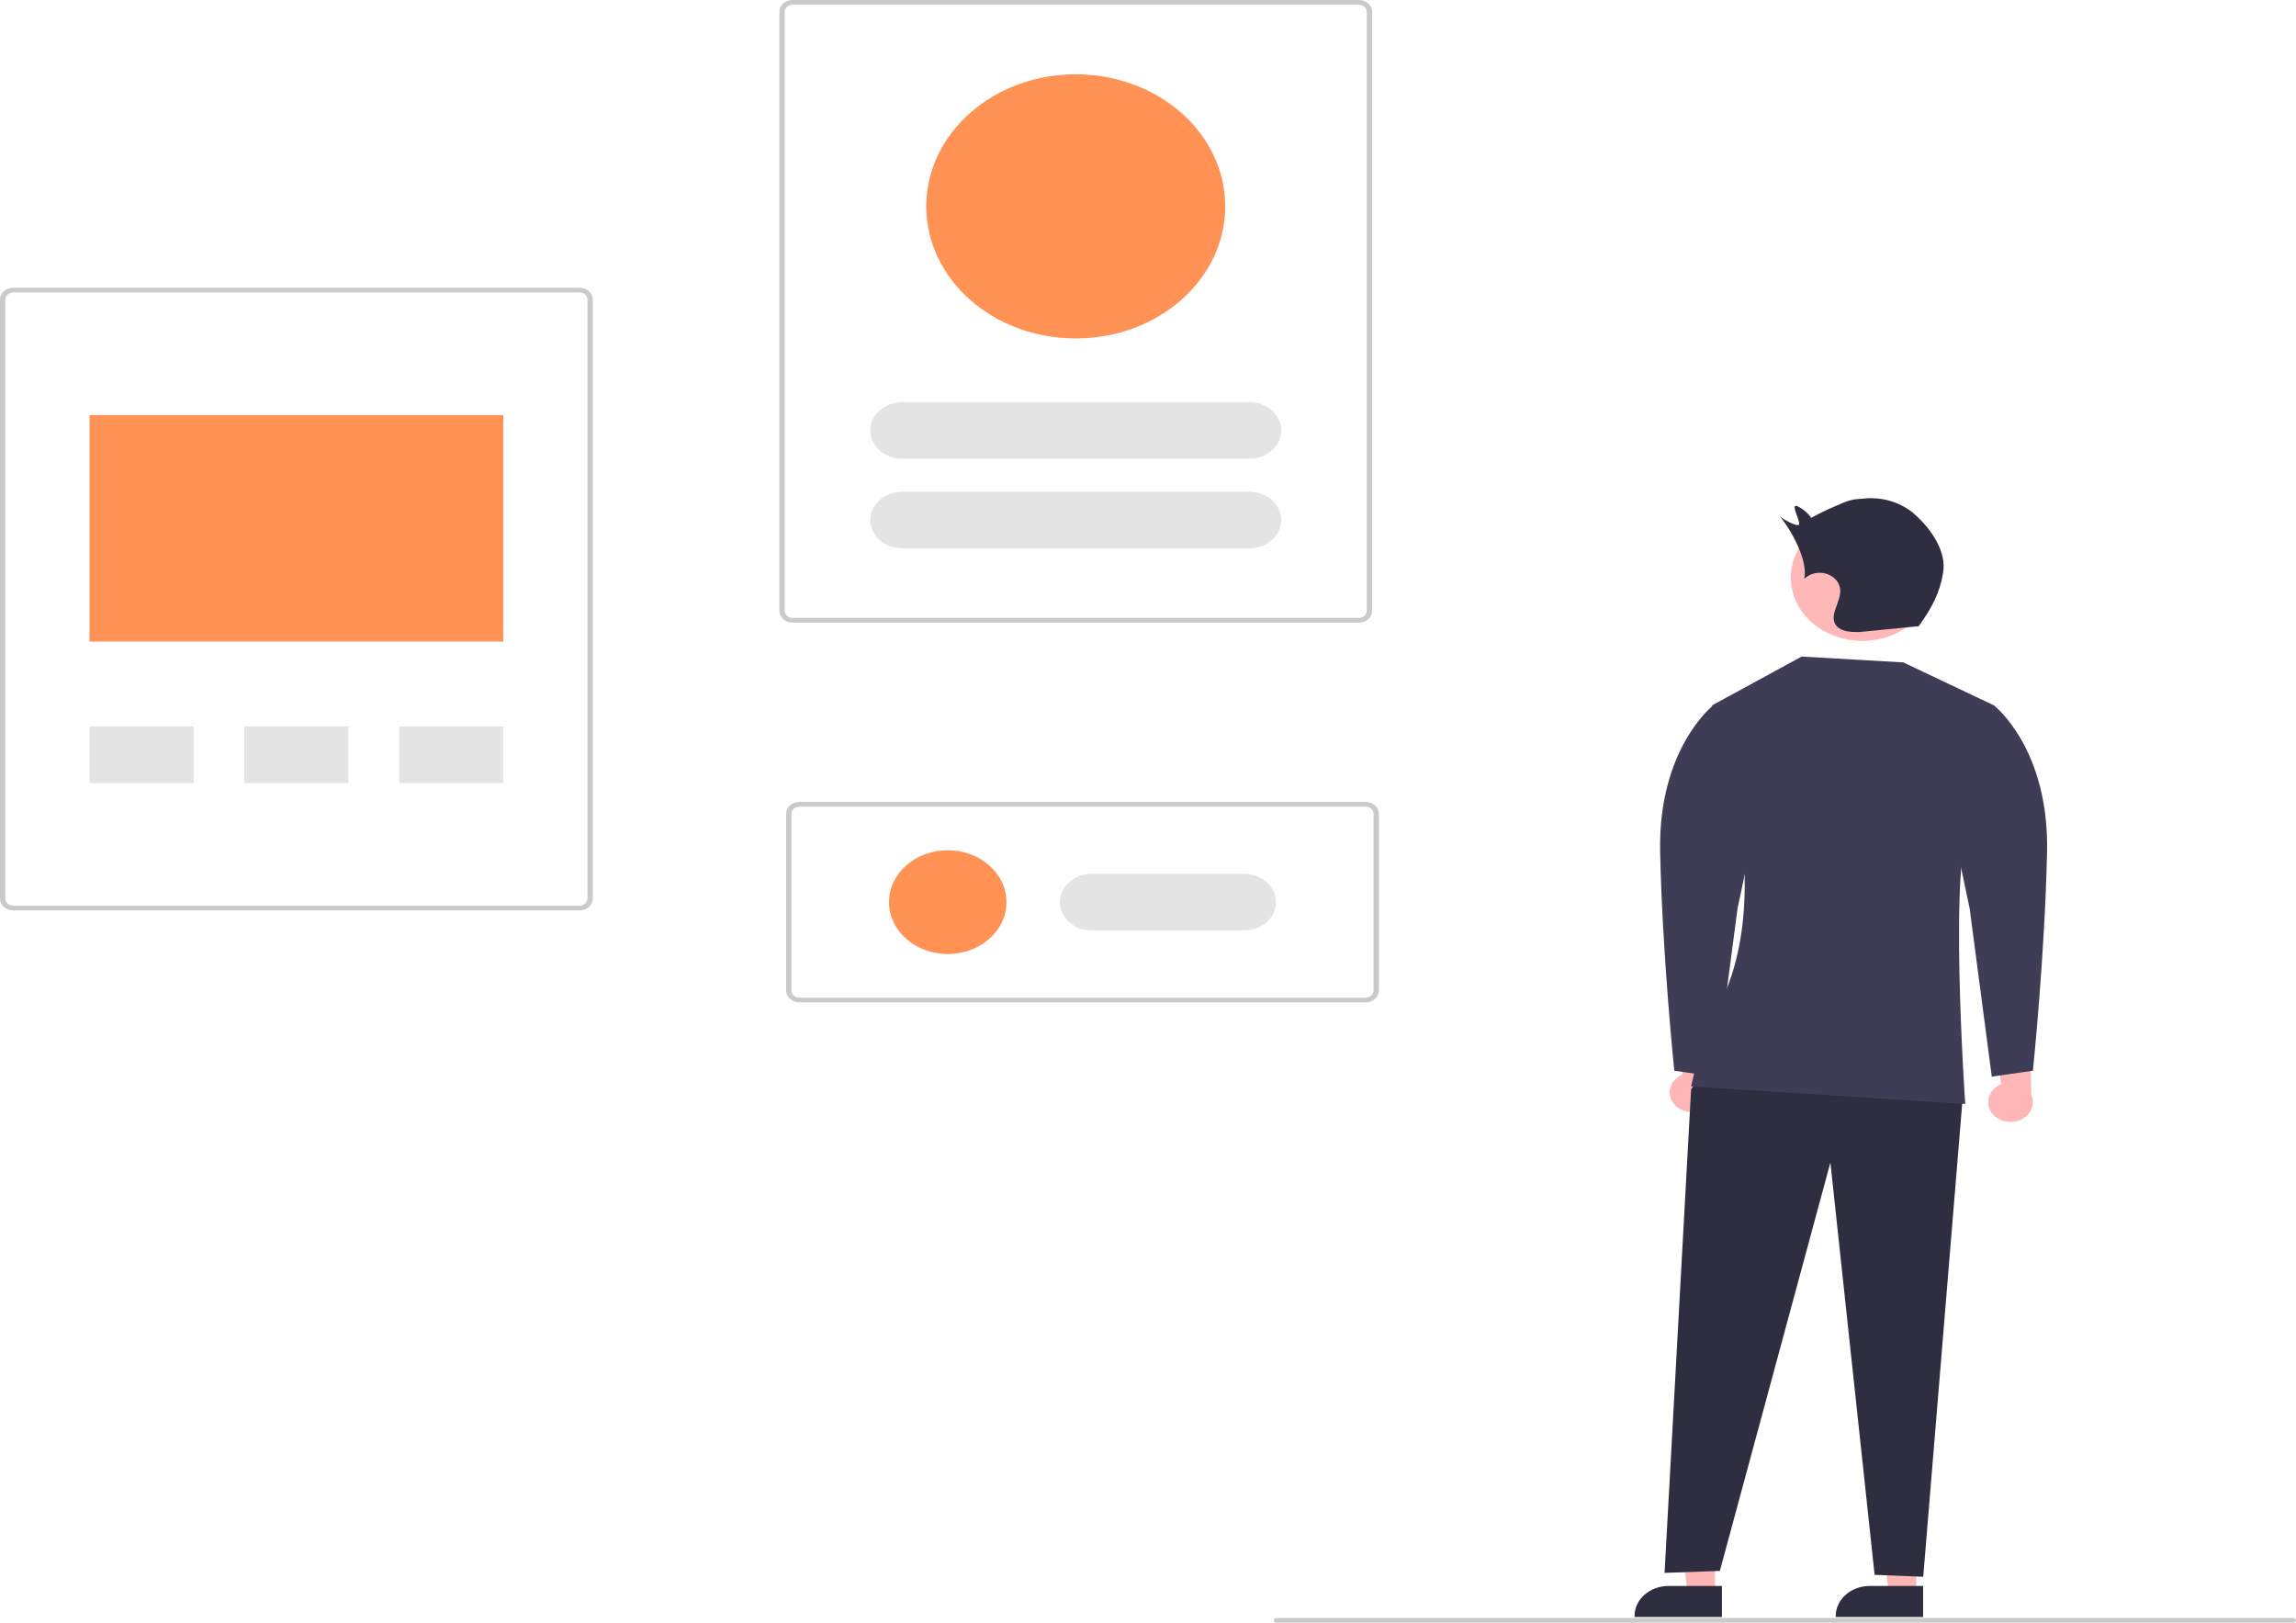 <svg width="225" height="159" viewBox="0 0 225 159" fill="none" xmlns="http://www.w3.org/2000/svg">
<g clip-path="url(#clip0_18_631)">
<path d="M56.785 89.206H1.308C0.961 89.206 0.629 89.084 0.383 88.868C0.138 88.651 0 88.357 0 88.051V29.35C0 29.044 0.138 28.75 0.383 28.534C0.629 28.317 0.961 28.195 1.308 28.195H56.785C57.132 28.195 57.464 28.317 57.709 28.534C57.954 28.75 58.092 29.044 58.093 29.35V88.051C58.092 88.357 57.954 88.651 57.709 88.868C57.464 89.084 57.132 89.206 56.785 89.206ZM1.308 28.657C1.1 28.657 0.9 28.73 0.753 28.86C0.606 28.99 0.523 29.166 0.523 29.35V88.051C0.523 88.235 0.606 88.411 0.753 88.541C0.9 88.671 1.1 88.744 1.308 88.744H56.785C56.993 88.744 57.192 88.671 57.339 88.541C57.486 88.411 57.569 88.235 57.569 88.051V29.35C57.569 29.166 57.486 28.99 57.339 28.86C57.192 28.73 56.993 28.657 56.785 28.657H1.308Z" fill="#CACACA"/>
<path d="M49.316 40.674H8.776V62.861H49.316V40.674Z" fill="#FF9254"/>
<path d="M18.976 71.18H8.776V76.727H18.976V71.18Z" fill="#E4E4E4"/>
<path d="M49.317 71.18H39.116V76.727H49.317V71.18Z" fill="#E4E4E4"/>
<path d="M34.146 71.18H23.946V76.727H34.146V71.18Z" fill="#E4E4E4"/>
<path d="M133.158 61.012H77.681C77.335 61.011 77.002 60.889 76.757 60.673C76.512 60.456 76.374 60.163 76.374 59.856V1.156C76.374 0.849 76.512 0.555 76.757 0.339C77.002 0.122 77.335 0 77.681 0H133.158C133.505 0 133.837 0.122 134.083 0.339C134.328 0.555 134.466 0.849 134.466 1.156V59.856C134.466 60.163 134.328 60.456 134.083 60.673C133.837 60.889 133.505 61.011 133.158 61.012ZM77.681 0.462C77.473 0.462 77.274 0.536 77.127 0.665C76.98 0.795 76.897 0.972 76.897 1.156V59.856C76.897 60.04 76.98 60.216 77.127 60.346C77.274 60.476 77.473 60.549 77.681 60.549H133.158C133.366 60.549 133.566 60.476 133.713 60.346C133.86 60.216 133.943 60.04 133.943 59.856V1.156C133.943 0.972 133.86 0.795 133.713 0.665C133.566 0.536 133.366 0.462 133.158 0.462H77.681Z" fill="#CACACA"/>
<path d="M133.821 98.219H78.344C77.997 98.219 77.665 98.097 77.42 97.881C77.174 97.664 77.037 97.37 77.036 97.064V79.731C77.037 79.425 77.174 79.131 77.42 78.914C77.665 78.698 77.997 78.576 78.344 78.576H133.821C134.168 78.576 134.5 78.698 134.745 78.914C134.99 79.131 135.128 79.425 135.129 79.731V97.064C135.128 97.37 134.99 97.664 134.745 97.881C134.5 98.097 134.168 98.219 133.821 98.219ZM78.344 79.038C78.136 79.038 77.936 79.111 77.789 79.241C77.642 79.371 77.559 79.547 77.559 79.731V97.064C77.559 97.248 77.642 97.424 77.789 97.554C77.936 97.684 78.136 97.757 78.344 97.757H133.821C134.029 97.757 134.228 97.684 134.375 97.554C134.523 97.424 134.605 97.248 134.606 97.064V79.731C134.605 79.547 134.523 79.371 134.375 79.241C134.228 79.111 134.029 79.038 133.821 79.038H78.344Z" fill="#CACACA"/>
<path d="M122.421 39.403H88.419C86.686 39.403 85.28 40.645 85.28 42.177V42.177C85.28 43.708 86.686 44.95 88.419 44.95H122.421C124.154 44.95 125.559 43.708 125.559 42.177C125.559 40.645 124.154 39.403 122.421 39.403Z" fill="#E4E4E4"/>
<path d="M122.421 48.185H88.419C86.686 48.185 85.28 49.427 85.28 50.959V50.959C85.28 52.49 86.686 53.732 88.419 53.732H122.421C124.154 53.732 125.559 52.49 125.559 50.959C125.559 49.427 124.154 48.185 122.421 48.185Z" fill="#E4E4E4"/>
<path d="M105.419 33.163C113.509 33.163 120.066 27.369 120.066 20.222C120.066 13.074 113.509 7.28 105.419 7.28C97.33 7.28 90.772 13.074 90.772 20.222C90.772 27.369 97.33 33.163 105.419 33.163Z" fill="#FF9254"/>
<path d="M121.906 85.624H106.998C105.264 85.624 103.859 86.866 103.859 88.397C103.859 89.929 105.264 91.171 106.998 91.171H121.906C123.639 91.171 125.045 89.929 125.045 88.397C125.045 86.866 123.639 85.624 121.906 85.624Z" fill="#E4E4E4"/>
<path d="M92.874 93.482C96.052 93.482 98.628 91.206 98.628 88.397C98.628 85.59 96.052 83.313 92.874 83.313C89.696 83.313 87.12 85.59 87.12 88.397C87.12 91.206 89.696 93.482 92.874 93.482Z" fill="#FF9254"/>
<path d="M224.738 159H125.087C125.017 159 124.951 158.976 124.902 158.932C124.853 158.889 124.825 158.83 124.825 158.769C124.825 158.708 124.853 158.649 124.902 158.605C124.951 158.562 125.017 158.538 125.087 158.538H224.738C224.808 158.538 224.874 158.562 224.923 158.605C224.972 158.649 225 158.708 225 158.769C225 158.83 224.972 158.889 224.923 158.932C224.874 158.976 224.808 159 224.738 159Z" fill="#CACACA"/>
<path d="M195.217 109.092C195.035 108.861 194.912 108.598 194.857 108.321C194.802 108.044 194.816 107.759 194.899 107.487C194.982 107.216 195.132 106.963 195.337 106.748C195.542 106.533 195.798 106.36 196.088 106.242L195.317 99.435L198.88 101.087L199.065 107.298C199.258 107.74 199.26 108.229 199.072 108.673C198.883 109.117 198.517 109.484 198.043 109.705C197.569 109.926 197.019 109.986 196.498 109.873C195.978 109.76 195.522 109.482 195.217 109.092V109.092Z" fill="#FFB6B6"/>
<path d="M164.018 108.135C163.836 107.904 163.713 107.641 163.658 107.364C163.603 107.086 163.617 106.802 163.7 106.53C163.783 106.258 163.933 106.006 164.138 105.791C164.343 105.576 164.599 105.403 164.888 105.285L164.118 98.478L167.681 100.13L167.866 106.341C168.058 106.783 168.061 107.272 167.872 107.716C167.684 108.159 167.318 108.527 166.844 108.748C166.37 108.969 165.82 109.029 165.299 108.916C164.778 108.803 164.323 108.525 164.018 108.135V108.135Z" fill="#FFB6B6"/>
<path d="M187.781 156.165H185.125L183.861 147.112H187.782L187.781 156.165Z" fill="#FFB6B6"/>
<path d="M188.459 158.44L179.894 158.44V158.344C179.894 157.563 180.245 156.814 180.871 156.262C181.496 155.709 182.344 155.399 183.228 155.399H183.228L188.459 155.399L188.459 158.44Z" fill="#2F2E41"/>
<path d="M168.065 156.165H165.409L164.146 147.112H168.066L168.065 156.165Z" fill="#FFB6B6"/>
<path d="M168.743 158.44L160.178 158.44V158.344C160.178 157.563 160.529 156.814 161.154 156.262C161.779 155.709 162.627 155.399 163.511 155.399H163.512L168.743 155.399L168.743 158.44Z" fill="#2F2E41"/>
<path d="M185.87 62.037C189.269 60.395 190.518 56.63 188.66 53.626C186.802 50.622 182.54 49.519 179.14 51.16C175.741 52.802 174.492 56.568 176.35 59.572C178.208 62.575 182.47 63.679 185.87 62.037Z" fill="#FFB8B8"/>
<path d="M167.022 104.918L165.722 106.737L163.122 154.118L168.539 153.927L179.372 113.915L183.705 154.309L188.471 154.501L192.339 107.526L167.022 104.918Z" fill="#2F2E41"/>
<path d="M195.404 69.118L186.521 64.907L176.555 64.332L167.772 69.118C167.772 69.118 175.471 89.22 167.022 100.898L165.722 106.449L192.588 108.172C192.588 108.172 190.854 83.285 193.238 80.222C195.621 77.159 195.404 69.118 195.404 69.118Z" fill="#3F3D56"/>
<path d="M192.339 70.162L195.404 69.118C195.404 69.118 200.821 73.33 200.604 83.477C200.388 93.623 199.217 104.918 199.217 104.918L195.188 105.492L193.021 89.028L189.988 74.67L192.339 70.162Z" fill="#3F3D56"/>
<path d="M170.954 70.162L167.888 69.118C167.888 69.118 162.472 73.33 162.688 83.477C162.905 93.623 164.075 104.918 164.075 104.918L168.105 105.492L170.272 89.028L173.305 74.67L170.954 70.162Z" fill="#3F3D56"/>
<path d="M187.576 50.346C186.961 49.813 186.226 49.403 185.418 49.142C184.61 48.88 183.748 48.774 182.89 48.831C181.38 48.938 181.281 48.971 179.925 49.566C179.08 49.92 178.259 50.316 177.467 50.755C177.459 50.47 176.121 49.381 175.905 49.592C175.688 49.803 176.463 51.173 176.29 51.413C176.117 51.653 174.552 50.794 174.388 50.549C175.597 52.022 177.194 54.935 176.811 56.723C177.075 56.459 177.422 56.271 177.808 56.181C178.194 56.092 178.601 56.105 178.978 56.22C179.356 56.334 179.686 56.545 179.927 56.826C180.169 57.107 180.311 57.444 180.336 57.796C180.421 59.019 179.139 60.359 179.977 61.334C180.457 61.892 181.37 61.939 182.164 61.935L188.031 61.358C189.292 59.582 190.078 58.174 190.421 56.101C190.764 54.027 189.258 51.823 187.576 50.346Z" fill="#2F2E41"/>
</g>
<defs>
<clipPath id="clip0_18_631">
<rect width="225" height="159" fill="white"/>
</clipPath>
</defs>
</svg>
